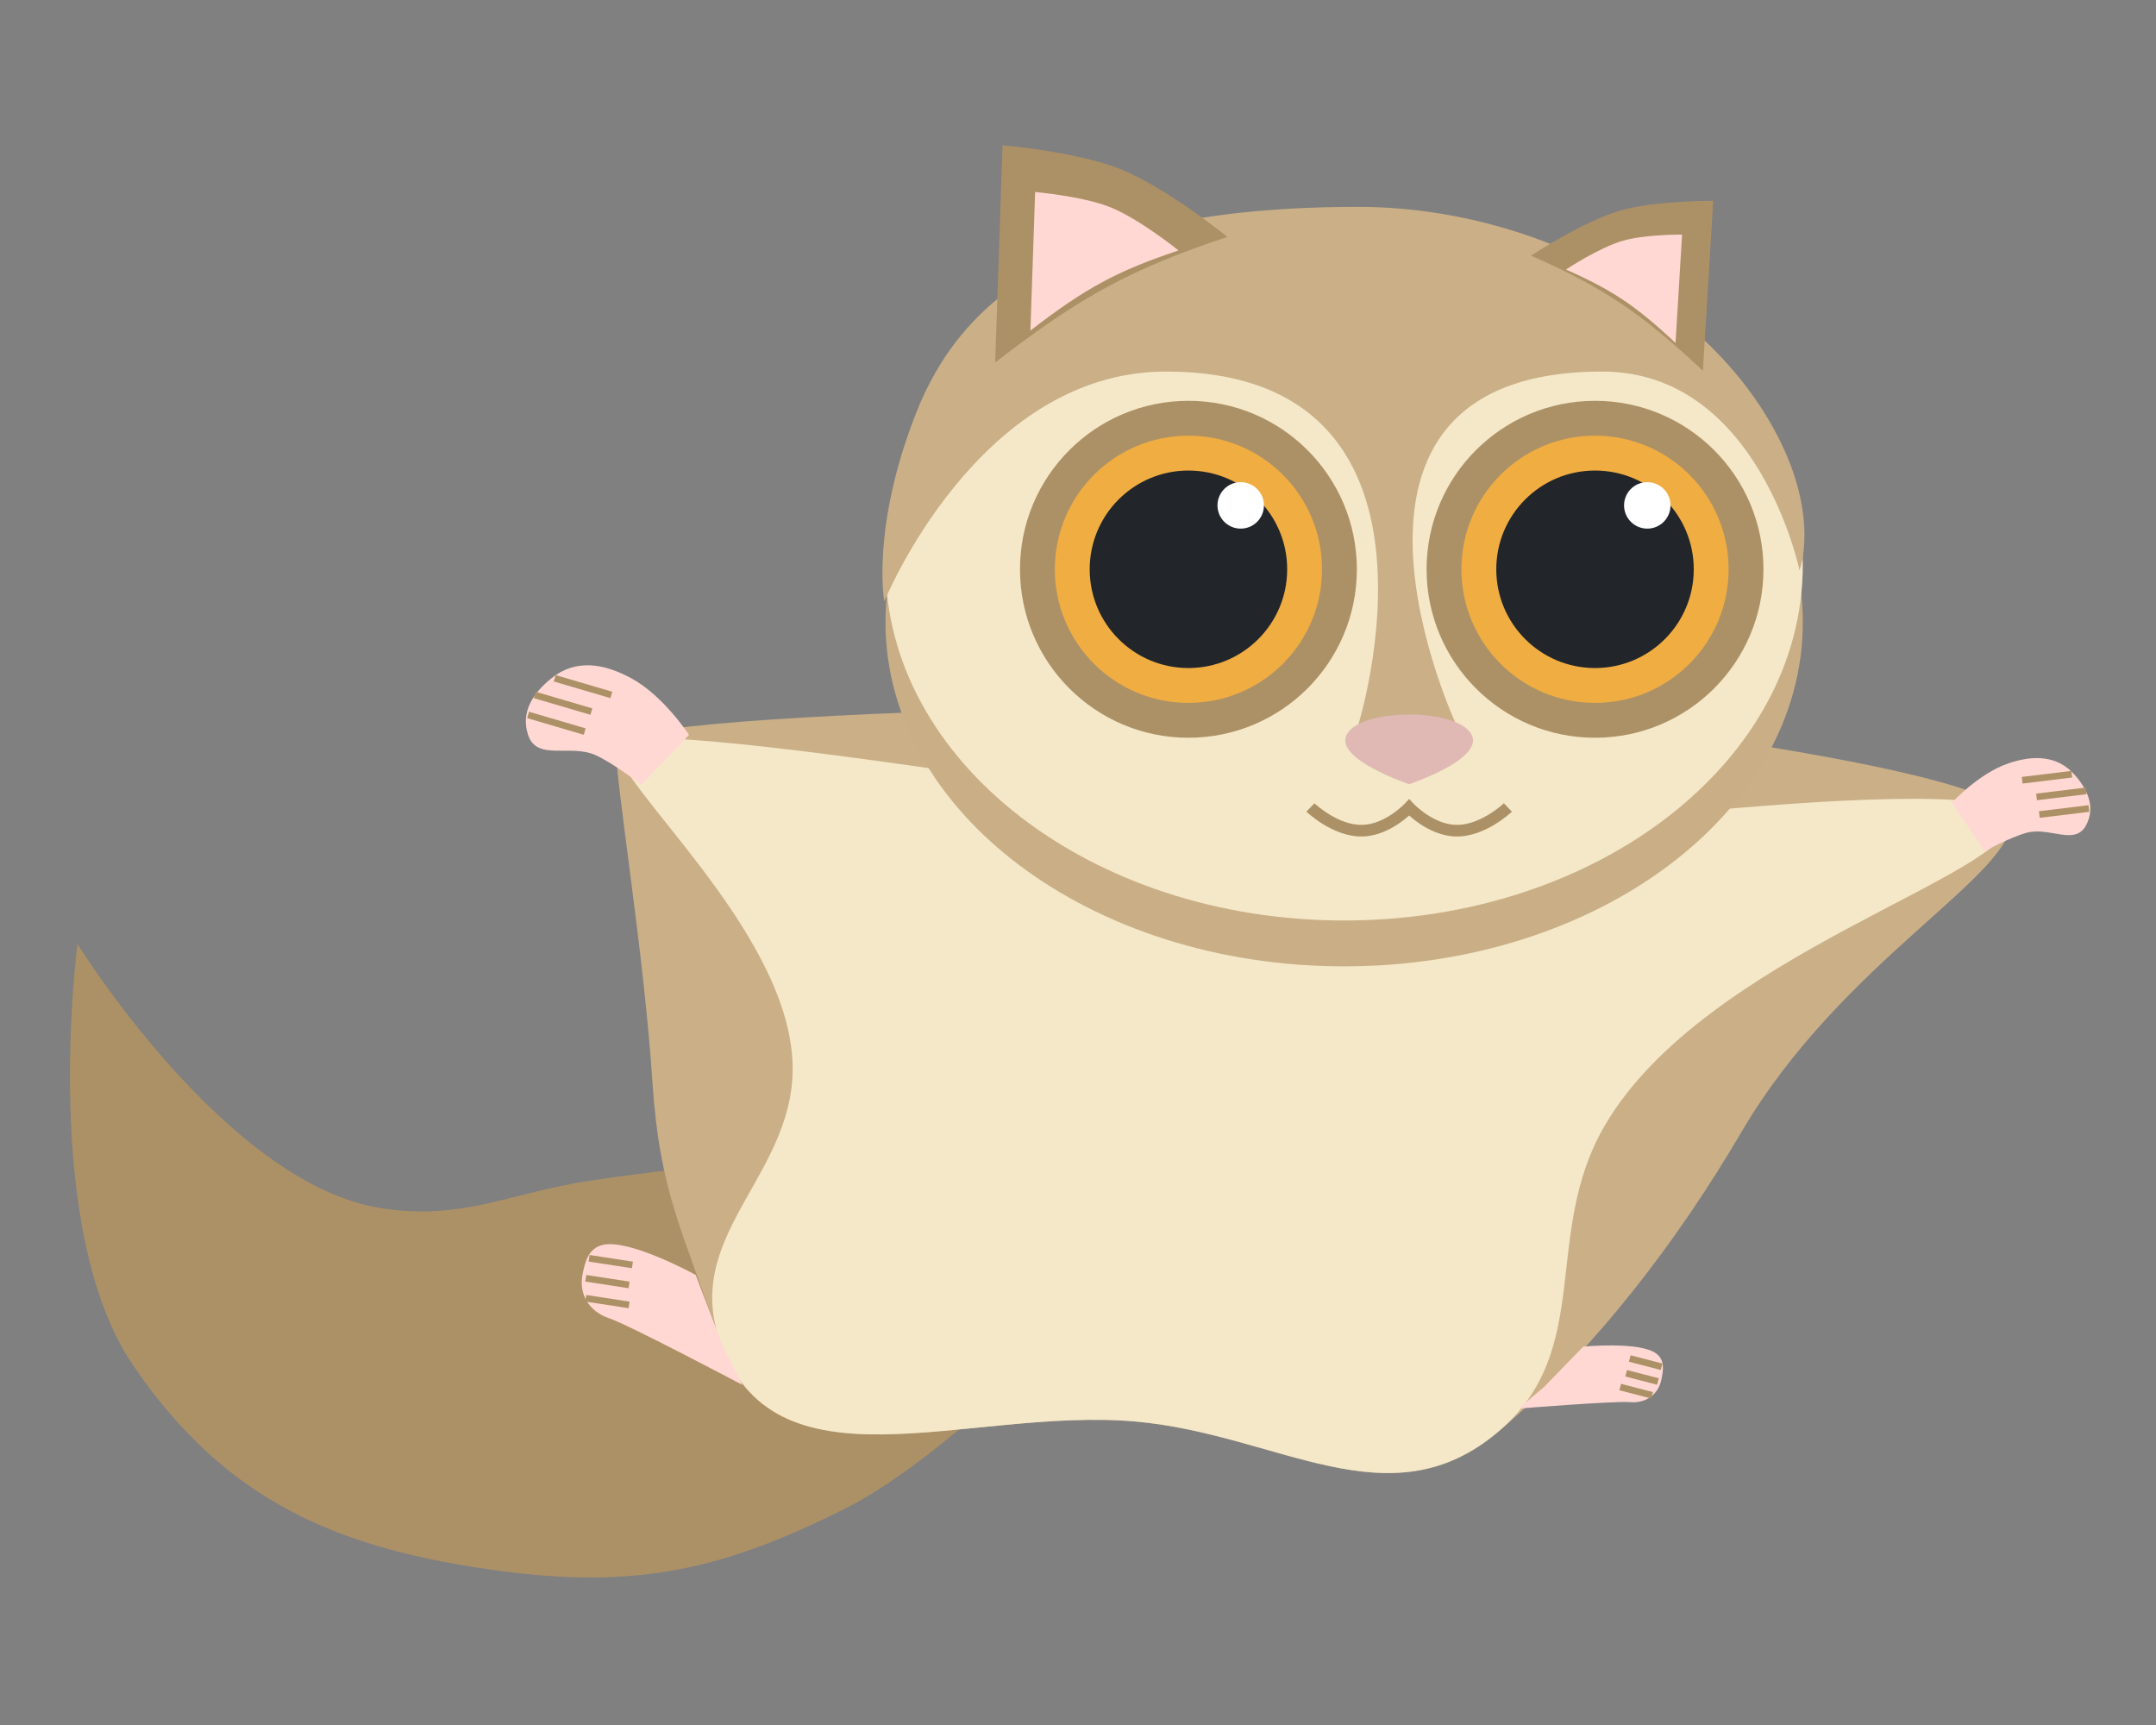 <svg width="150" height="120" viewBox="0 0 150 120" fill="none" xmlns="http://www.w3.org/2000/svg">
<rect x="0" y="0" width="150" height="120" fill="#808080" stroke="none"/>
<path d="M41.199 82.113C47.903 81.121 60.617 79.808 60.617 79.808C60.617 79.808 65.75 81.411 69.139 83.465C72.528 85.519 77.114 89.422 77.114 89.422C77.114 89.422 66.694 100.987 58.758 104.965C50.273 109.217 44.251 110.535 34.843 109.286C23.503 107.779 15.72 104.445 9.273 94.996C2.763 85.455 5.394 65.674 5.394 65.674C5.394 65.674 15.726 82.378 26.538 84.052C32.245 84.936 35.486 82.958 41.199 82.113Z" fill="#AD9166"/>
<path d="M99.388 48.83C99.388 48.83 42.841 49.062 42.841 51.843C42.841 54.624 44.785 66.04 45.39 75.25C45.905 83.092 47.546 85.637 50.025 93.095C53.728 104.233 67.301 97.861 78.994 98.888C88.952 99.763 96.633 106.053 104.255 99.584C110.976 93.879 116.712 86.33 121.172 78.726C128.177 66.784 140.176 60.881 139.944 56.942C139.712 53.002 99.388 48.83 99.388 48.83Z" fill="#CAAF87"/>
<path d="M97.766 58.796C97.766 58.796 42.841 49.062 42.841 51.843C42.841 54.624 54.519 64.418 55.124 73.628C55.639 81.469 47.546 85.637 50.025 93.095C53.728 104.233 67.301 97.861 78.994 98.888C88.952 99.763 96.633 106.053 104.255 99.584C110.976 93.879 107.21 85.867 111.671 78.263C118.675 66.321 140.176 60.881 139.944 56.942C139.712 53.002 97.766 58.796 97.766 58.796Z" fill="#F4E8C9"/>
<path d="M48.403 88.691L50.257 93.558L51.647 96.339C51.647 96.339 43.768 92.168 42.377 91.704C40.987 91.24 40.272 90.047 40.523 88.691C40.702 87.729 40.964 86.843 41.914 86.606C43.768 86.142 48.403 88.691 48.403 88.691Z" fill="#FFD8D3"/>
<path fill-rule="evenodd" clip-rule="evenodd" d="M43.964 88.225L40.952 87.762L41.022 87.303L44.035 87.767L43.964 88.225Z" fill="#AD9166"/>
<path fill-rule="evenodd" clip-rule="evenodd" d="M43.733 89.616L40.72 89.152L40.79 88.694L43.803 89.157L43.733 89.616Z" fill="#AD9166"/>
<path fill-rule="evenodd" clip-rule="evenodd" d="M43.733 91.006L40.72 90.543L40.79 90.085L43.803 90.548L43.733 91.006Z" fill="#AD9166"/>
<path d="M110.148 93.679L107.428 96.483L105.645 97.987C105.645 97.987 112.312 97.448 113.407 97.541C114.503 97.634 115.349 97.023 115.578 96.015C115.741 95.299 115.822 94.61 115.238 94.165C114.098 93.296 110.148 93.679 110.148 93.679Z" fill="#FFD8D3"/>
<path fill-rule="evenodd" clip-rule="evenodd" d="M113.33 94.729L115.544 95.303L115.66 94.854L113.447 94.281L113.33 94.729Z" fill="#AD9166"/>
<path fill-rule="evenodd" clip-rule="evenodd" d="M113.078 95.756L115.292 96.33L115.408 95.881L113.194 95.308L113.078 95.756Z" fill="#AD9166"/>
<path fill-rule="evenodd" clip-rule="evenodd" d="M112.666 96.714L114.879 97.288L114.996 96.84L112.782 96.266L112.666 96.714Z" fill="#AD9166"/>
<path d="M43.925 47.185C46.166 48.401 47.939 51.124 47.939 51.124L44.62 54.601C44.62 54.601 42.739 53.127 41.45 52.538C39.677 51.728 37.354 52.975 36.74 51.124C36.217 49.545 37.067 48.229 38.363 47.185C40.053 45.821 42.015 46.149 43.925 47.185Z" fill="#FFD8D3"/>
<path fill-rule="evenodd" clip-rule="evenodd" d="M42.469 48.566L38.529 47.407L38.66 46.962L42.599 48.121L42.469 48.566Z" fill="#AD9166"/>
<path fill-rule="evenodd" clip-rule="evenodd" d="M41.078 49.725L37.139 48.566L37.269 48.121L41.209 49.28L41.078 49.725Z" fill="#AD9166"/>
<path fill-rule="evenodd" clip-rule="evenodd" d="M40.615 51.115L36.675 49.956L36.806 49.512L40.745 50.67L40.615 51.115Z" fill="#AD9166"/>
<path d="M139.69 53.118C137.65 53.821 135.792 55.848 135.792 55.848L138.079 59.21C138.079 59.21 139.854 58.241 141.011 57.929C142.603 57.499 144.369 58.862 145.138 57.404C145.794 56.158 145.267 54.942 144.331 53.89C143.11 52.518 141.427 52.519 139.69 53.118Z" fill="#FFD8D3"/>
<path fill-rule="evenodd" clip-rule="evenodd" d="M140.717 54.508L144.166 54.088L144.11 53.628L140.661 54.048L140.717 54.508Z" fill="#AD9166"/>
<path fill-rule="evenodd" clip-rule="evenodd" d="M141.717 55.668L145.165 55.248L145.109 54.788L141.661 55.208L141.717 55.668Z" fill="#AD9166"/>
<path fill-rule="evenodd" clip-rule="evenodd" d="M141.91 56.893L145.359 56.473L145.303 56.013L141.854 56.433L141.91 56.893Z" fill="#AD9166"/>
<path d="M125.427 43.292C125.427 56.51 111.14 67.225 93.517 67.225C75.893 67.225 61.607 56.51 61.607 43.292C61.607 30.075 75.893 19.36 93.517 19.36C111.14 19.36 125.427 30.075 125.427 43.292Z" fill="#CAAF86"/>
<path d="M125.427 39.303C125.427 52.962 111.14 64.034 93.517 64.034C75.893 64.034 61.607 52.962 61.607 39.303C61.607 25.645 75.893 14.573 93.517 14.573C111.14 14.573 125.427 25.645 125.427 39.303Z" fill="#F4E8C9"/>
<path d="M81.114 25.847C68.026 25.847 61.524 41.842 61.524 41.842C61.524 41.842 60.596 36.785 63.692 28.839C66.788 20.893 74.114 14.391 94.475 14.391C106.788 14.391 118.792 20.932 123.65 30.284C126.628 36.017 125.198 39.675 125.198 39.675C125.198 39.675 122.343 25.847 111.479 25.847C89.8 25.847 101.358 50.511 101.358 50.511H94.475C94.475 50.511 102.261 25.847 81.114 25.847Z" fill="#CAAF87"/>
<path d="M94.402 39.602C94.402 46.075 89.156 51.322 82.683 51.322C76.211 51.322 70.964 46.075 70.964 39.602C70.964 33.13 76.211 27.883 82.683 27.883C89.156 27.883 94.402 33.13 94.402 39.602Z" fill="#AD9166"/>
<path d="M91.978 39.603C91.978 44.736 87.817 48.897 82.683 48.897C77.55 48.897 73.389 44.736 73.389 39.603C73.389 34.469 77.55 30.308 82.683 30.308C87.817 30.308 91.978 34.469 91.978 39.603Z" fill="#F0AD42"/>
<path d="M89.553 39.603C89.553 43.397 86.478 46.472 82.683 46.472C78.889 46.472 75.814 43.397 75.814 39.603C75.814 35.809 78.889 32.733 82.683 32.733C86.478 32.733 89.553 35.809 89.553 39.603Z" fill="#222529"/>
<path d="M87.937 35.157C87.937 36.05 87.213 36.774 86.32 36.774C85.427 36.774 84.704 36.05 84.704 35.157C84.704 34.265 85.427 33.541 86.32 33.541C87.213 33.541 87.937 34.265 87.937 35.157Z" fill="white"/>
<path d="M122.69 39.602C122.69 46.075 117.443 51.322 110.971 51.322C104.499 51.322 99.252 46.075 99.252 39.602C99.252 33.13 104.499 27.883 110.971 27.883C117.443 27.883 122.69 33.13 122.69 39.602Z" fill="#AD9166"/>
<path d="M120.265 39.603C120.265 44.736 116.104 48.897 110.971 48.897C105.837 48.897 101.676 44.736 101.676 39.603C101.676 34.469 105.837 30.308 110.971 30.308C116.104 30.308 120.265 34.469 120.265 39.603Z" fill="#F0AD42"/>
<path d="M117.84 39.603C117.84 43.397 114.765 46.472 110.971 46.472C107.176 46.472 104.101 43.397 104.101 39.603C104.101 35.809 107.176 32.733 110.971 32.733C114.765 32.733 117.84 35.809 117.84 39.603Z" fill="#222529"/>
<path d="M116.224 35.157C116.224 36.05 115.5 36.774 114.607 36.774C113.715 36.774 112.991 36.05 112.991 35.157C112.991 34.265 113.715 33.541 114.607 33.541C115.5 33.541 116.224 34.265 116.224 35.157Z" fill="white"/>
<path d="M98.039 54.554C98.039 54.554 93.145 52.917 93.628 51.279C94.247 49.18 101.832 49.18 102.451 51.279C102.934 52.917 98.039 54.554 98.039 54.554Z" fill="#E0B9B4"/>
<path fill-rule="evenodd" clip-rule="evenodd" d="M97.743 55.896L98.039 55.577L98.335 55.895L98.337 55.898L98.347 55.908C98.356 55.917 98.37 55.932 98.39 55.951C98.429 55.99 98.487 56.047 98.564 56.115C98.717 56.253 98.94 56.438 99.214 56.624C99.77 57.002 100.502 57.359 101.284 57.382C102.118 57.406 102.946 57.048 103.591 56.654C103.909 56.46 104.171 56.264 104.354 56.117C104.445 56.043 104.515 55.982 104.562 55.94C104.586 55.919 104.603 55.903 104.615 55.893L104.627 55.882L104.629 55.879C104.629 55.879 104.629 55.879 104.909 56.171C105.189 56.462 105.189 56.462 105.189 56.462L105.188 56.463L105.186 56.465L105.181 56.47L105.164 56.486C105.149 56.5 105.127 56.52 105.099 56.544C105.044 56.594 104.963 56.663 104.862 56.745C104.658 56.91 104.367 57.127 104.013 57.344C103.313 57.771 102.323 58.221 101.26 58.19C100.259 58.16 99.375 57.71 98.76 57.293C98.459 57.088 98.213 56.885 98.039 56.73C97.866 56.885 97.62 57.088 97.318 57.293C96.703 57.71 95.819 58.16 94.818 58.19C93.755 58.221 92.765 57.771 92.066 57.344C91.712 57.127 91.42 56.91 91.217 56.745C91.115 56.663 91.035 56.594 90.98 56.544C90.952 56.52 90.93 56.5 90.915 56.486L90.897 56.47L90.892 56.465L90.891 56.463L90.89 56.462C90.89 56.462 90.89 56.462 91.169 56.171C91.449 55.879 91.449 55.879 91.449 55.879C91.449 55.879 91.449 55.879 91.449 55.879L91.452 55.882L91.464 55.893C91.475 55.903 91.493 55.919 91.516 55.94C91.564 55.982 91.634 56.043 91.725 56.117C91.907 56.264 92.17 56.46 92.487 56.654C93.132 57.048 93.961 57.406 94.795 57.382C95.576 57.359 96.308 57.002 96.864 56.624C97.139 56.438 97.361 56.253 97.515 56.115C97.591 56.047 97.65 55.99 97.689 55.951C97.708 55.932 97.723 55.917 97.732 55.908L97.742 55.898L97.743 55.896ZM91.449 55.879C91.449 55.879 91.449 55.879 91.449 55.879Z" fill="#AD9166"/>
<path d="M69.752 10.103C69.752 10.103 74.835 10.549 77.834 11.719C81.084 12.988 85.395 16.479 85.395 16.479C78.763 18.687 75.22 20.585 69.237 25.218L69.752 10.103Z" fill="#AD9166"/>
<path d="M72.018 13.357C72.018 13.357 75.26 13.641 77.172 14.387C79.244 15.197 81.993 17.422 81.993 17.422C77.764 18.83 75.505 20.041 71.69 22.995L72.018 13.357Z" fill="#FFD8D3"/>
<path d="M119.194 13.972C119.194 13.972 115.198 13.943 112.773 14.634C110.145 15.382 106.526 17.785 106.526 17.785C111.533 19.997 114.155 21.74 118.477 25.794L119.194 13.972Z" fill="#AD9166"/>
<path d="M117.028 16.318C117.028 16.318 114.48 16.3 112.934 16.74C111.258 17.218 108.95 18.75 108.95 18.75C112.143 20.16 113.815 21.271 116.571 23.857L117.028 16.318Z" fill="#FFD8D3"/>
</svg>
